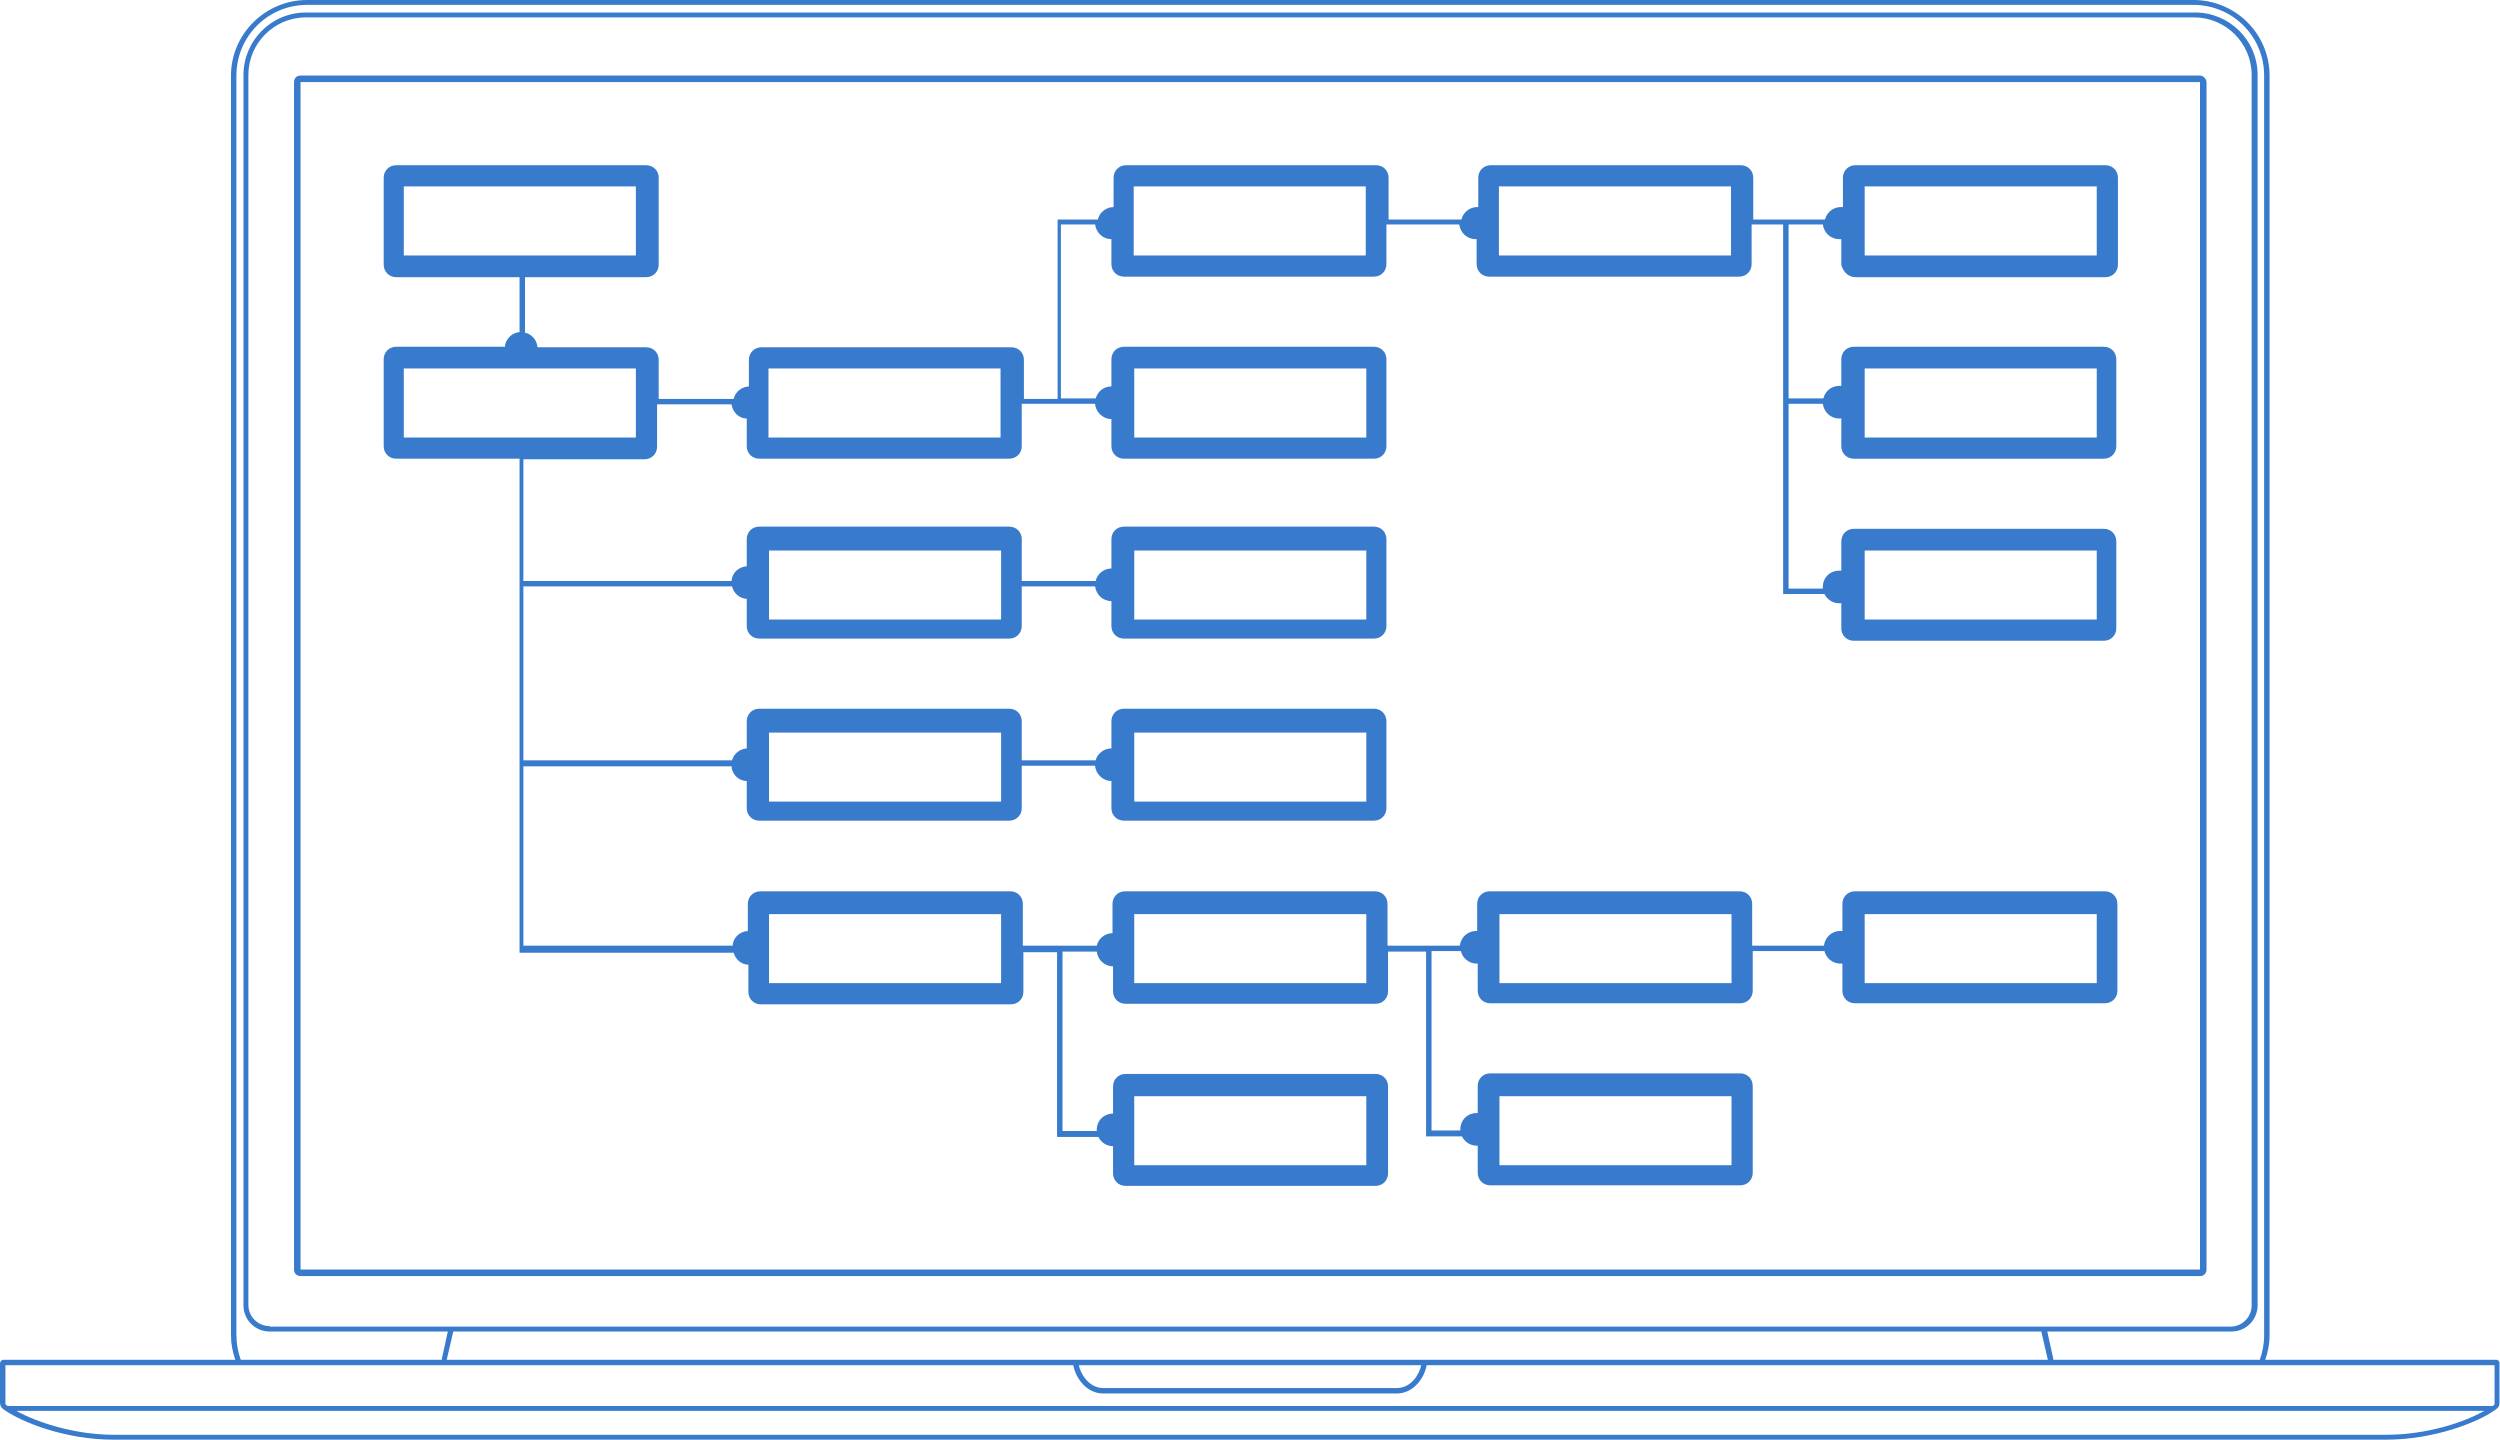 <svg xmlns="http://www.w3.org/2000/svg" version="1.1" x="0" y="0" viewBox="0 0 460 265" enable-background="new 0 0 460 265" preserveAspectratio="xMidYMid meet" xml:space="preserve">
	<path fill="#387ACC" d="M404.7 13.9H55.3c-0.7 0-1.2 0.5-1.2 1.2v218.5c0 0.7 0.5 1.2 1.2 1.2h349.5c0.7 0 1.2-0.5 1.2-1.2V15.1C405.9 14.4 405.4 13.9 404.7 13.9zM404.7 233.6H55.3V15.1h349.5V233.6zM459.3 250.2h-42.5c0.5-1.4 0.8-2.9 0.8-4.5V13.9c0-7.7-6.3-13.9-14-13.9H56.5c-7.7 0-14 6.3-14 13.9v231.8c0 1.6 0.3 3.1 0.8 4.5H0.7c-0.4 0-0.7 0.3-0.7 0.7v7.1c0 0.2 0 0.8 0.5 1.2 0.1 0.1 0.3 0.2 0.4 0.3 0 0 0 0 0 0 3.2 2.2 11.1 5.4 20 5.4H439c8.9 0 16.9-3.2 20-5.4h0c0.2-0.1 0.4-0.3 0.5-0.4 0.4-0.3 0.4-0.8 0.4-1V251C460 250.6 459.7 250.2 459.3 250.2zM43.5 13.9c0-7.2 5.8-13 13-13h347.1c7.2 0 13 5.8 13 13v231.8c0 1.6-0.3 3.1-0.8 4.5h-38l0-0.2 -1.1-5h33.9c2.7 0 4.8-2.2 4.8-4.8v-22.6 -1.2V13.8c0-6.4-5.2-11.5-11.5-11.5H56.3c-6.4 0-11.5 5.2-11.5 11.5v202.6 1.2 22.6c0 2.7 2.2 4.8 4.8 4.8h32.8l-1.1 5 0 0.2H44.3c-0.5-1.4-0.8-2.9-0.8-4.5V13.9zM197.5 250.2h-47.6 -15.1H82.2l1.2-5.2h51.4 15.1 225.7l1.2 5.2H262.5 197.5zM261.5 251.2c-0.3 1.6-1.8 4.2-4.5 4.2h-54c-2.7 0-4.2-2.7-4.5-4.2H261.5zM49.6 244c-2.1 0-3.9-1.7-3.9-3.9v-22.6 -1.2V13.8c0-5.8 4.7-10.6 10.6-10.6h347.4c5.8 0 10.6 4.7 10.6 10.6v202.6 1.2 22.6c0 2.1-1.7 3.9-3.9 3.9H49.6zM439 264H21c-7.5 0-14.4-2.4-18-4.4h454.1C453.4 261.7 446.6 264 439 264zM459 258.2c0 0.1 0 0.2 0 0.2 -0.1 0.1-0.2 0.2-0.3 0.3H1.4c-0.1-0.1-0.2-0.1-0.3-0.2C1 258.4 1 258.4 1 258.1v-6.9h80 1.2 52.5 15.1 47.7c0.3 2 2.2 5.2 5.5 5.2h54c3.3 0 5.2-3.2 5.5-5.2h114.2 1.2H459V258.2z"/>
	<path id="tree" fill="#387ACC" d="M341.4 51h46c1.3 0 2.3-1 2.3-2.3v-16c0-1.3-1-2.3-2.3-2.3h-46c-1.3 0-2.3 1-2.3 2.3v5.4c-0.1 0-0.2 0-0.4 0 -1.4 0-2.6 1-2.9 2.3h-6.4 -1 -5.8v-7.7c0-1.3-1-2.3-2.3-2.3h-46c-1.3 0-2.3 1-2.3 2.3v5.4c-0.1 0-0.1 0-0.2 0 -1.4 0-2.6 1-2.9 2.3h-13.4v-7.7c0-1.3-1-2.3-2.3-2.3h-46c-1.3 0-2.3 1-2.3 2.3v5.4c0 0 0 0 0 0 -1.4 0-2.6 1-2.9 2.3h-7.4v33h-6.2v-7.2c0-1.3-1-2.3-2.3-2.3h-46c-1.3 0-2.3 1-2.3 2.3v4.9c-1.4 0.1-2.5 1-2.8 2.3h-13.8v-7.2c0-1.3-1-2.3-2.3-2.3h-20c-0.1-1.3-1-2.4-2.3-2.7V51h22.3c1.3 0 2.3-1 2.3-2.3v-16c0-1.3-1-2.3-2.3-2.3h-46c-1.3 0-2.3 1-2.3 2.3v16c0 1.3 1 2.3 2.3 2.3h22.7v10.1c-1.4 0.1-2.6 1.3-2.7 2.7h-20c-1.3 0-2.3 1-2.3 2.3v16c0 1.3 1 2.3 2.3 2.3h22.7v55.9 1 34h39.4c0.3 1.2 1.4 2.2 2.7 2.2v5c0 1.3 1 2.3 2.3 2.3h46c1.3 0 2.3-1 2.3-2.3v-7.3h6.2v34h7.6c0.5 1 1.5 1.7 2.7 1.7 0 0 0 0 0 0v5c0 1.3 1 2.3 2.3 2.3h46c1.3 0 2.3-1 2.3-2.3v-16c0-1.3-1-2.3-2.3-2.3h-46c-1.3 0-2.3 1-2.3 2.3v5c0 0 0 0 0 0 -1.7 0-3 1.3-3 3 0 0.1 0 0.2 0 0.2h-6.3v-33h6.3c0.2 1.5 1.4 2.7 3 2.7 0 0 0 0 0 0v4.6c0 1.3 1 2.3 2.3 2.3h46c1.3 0 2.3-1 2.3-2.3v-7.3h7v34h6.6c0.5 1 1.5 1.7 2.7 1.7 0.1 0 0.1 0 0.2 0v5c0 1.3 1 2.3 2.3 2.3h46c1.3 0 2.3-1 2.3-2.3v-16c0-1.3-1-2.3-2.3-2.3h-46c-1.3 0-2.3 1-2.3 2.3v5c-0.1 0-0.1 0-0.2 0 -1.7 0-3 1.3-3 3 0 0.1 0 0.2 0 0.2h-5.3v-33h5.4c0.3 1.3 1.5 2.3 2.9 2.3 0.1 0 0.1 0 0.2 0v5c0 1.3 1 2.3 2.3 2.3h46c1.3 0 2.3-1 2.3-2.3v-7.3h13.2c0.3 1.3 1.5 2.3 2.9 2.3 0.1 0 0.3 0 0.4 0v5c0 1.3 1 2.3 2.3 2.3h46c1.3 0 2.3-1 2.3-2.3v-16c0-1.3-1-2.3-2.3-2.3h-46c-1.3 0-2.3 1-2.3 2.3v5c-0.1 0-0.2 0-0.4 0 -1.6 0-2.8 1.2-3 2.7h-13.2v-7.7c0-1.3-1-2.3-2.3-2.3h-46c-1.3 0-2.3 1-2.3 2.3v5c-0.1 0-0.1 0-0.2 0 -1.6 0-2.8 1.2-3 2.7h-13.3v-7.7c0-1.3-1-2.3-2.3-2.3h-46c-1.3 0-2.3 1-2.3 2.3v5.4c0 0 0 0 0 0 -1.4 0-2.6 1-2.9 2.3h-13.6v-7.7c0-1.3-1-2.3-2.3-2.3h-46c-1.3 0-2.3 1-2.3 2.3v5c-1.5 0.1-2.7 1.2-2.8 2.7H96.3v-33h38.3c0.1 1.5 1.3 2.7 2.8 2.7v5c0 1.3 1 2.3 2.3 2.3h46c1.3 0 2.3-1 2.3-2.3v-7.8h13.5c0.1 1.5 1.4 2.8 3 2.8 0 0 0 0 0 0v5c0 1.3 1 2.3 2.3 2.3h46c1.3 0 2.3-1 2.3-2.3v-16c0-1.3-1-2.3-2.3-2.3h-46c-1.3 0-2.3 1-2.3 2.3v5c0 0 0 0 0 0 -1.4 0-2.6 1-2.9 2.2h-13.6v-7.2c0-1.3-1-2.3-2.3-2.3h-46c-1.3 0-2.3 1-2.3 2.3v5c-1.3 0.1-2.4 1-2.7 2.2H96.3v-32h38.4c0.3 1.3 1.4 2.2 2.7 2.3v5c0 1.3 1 2.3 2.3 2.3h46c1.3 0 2.3-1 2.3-2.3v-7.3h13.5c0.2 1.5 1.4 2.7 3 2.7 0 0 0 0 0 0v4.6c0 1.3 1 2.3 2.3 2.3h46c1.3 0 2.3-1 2.3-2.3v-16c0-1.3-1-2.3-2.3-2.3h-46c-1.3 0-2.3 1-2.3 2.3v5.4c0 0 0 0 0 0 -1.4 0-2.6 1-2.9 2.3h-13.6v-7.7c0-1.3-1-2.3-2.3-2.3h-46c-1.3 0-2.3 1-2.3 2.3v5c-1.5 0.1-2.7 1.2-2.8 2.7H96.3V84.5h22.3c1.3 0 2.3-1 2.3-2.3v-7.8h13.7c0.2 1.4 1.3 2.6 2.8 2.6v5.1c0 1.3 1 2.3 2.3 2.3h46c1.3 0 2.3-1 2.3-2.3v-7.8h6.2 1 6.3c0.1 1.5 1.4 2.8 3 2.8 0 0 0 0 0 0v5c0 1.3 1 2.3 2.3 2.3h46c1.3 0 2.3-1 2.3-2.3v-16c0-1.3-1-2.3-2.3-2.3h-46c-1.3 0-2.3 1-2.3 2.3v5c0 0 0 0 0 0 -1.4 0-2.5 0.9-2.9 2.2h-6.4v-32h6.3c0.2 1.5 1.4 2.7 3 2.7 0 0 0 0 0 0v4.6c0 1.3 1 2.3 2.3 2.3h46c1.3 0 2.3-1 2.3-2.3v-7.3h13.4c0.2 1.5 1.4 2.7 3 2.7 0.1 0 0.1 0 0.2 0v4.6c0 1.3 1 2.3 2.3 2.3h46c1.3 0 2.3-1 2.3-2.3v-7.3h5.8v32 1 35h7.6c0.5 1 1.5 1.7 2.7 1.7 0.1 0 0.3 0 0.4 0v4.6c0 1.3 1 2.3 2.3 2.3h46c1.3 0 2.3-1 2.3-2.3v-16c0-1.3-1-2.3-2.3-2.3h-46c-1.3 0-2.3 1-2.3 2.3v5.4c-0.1 0-0.2 0-0.4 0 -1.7 0-3 1.3-3 3 0 0.1 0 0.2 0 0.3h-6.3v-34h6.3c0.2 1.5 1.4 2.7 3 2.7 0.1 0 0.3 0 0.4 0v5.1c0 1.3 1 2.3 2.3 2.3h46c1.3 0 2.3-1 2.3-2.3v-16c0-1.3-1-2.3-2.3-2.3h-46c-1.3 0-2.3 1-2.3 2.3v4.9c-0.1 0-0.2 0-0.4 0 -1.4 0-2.6 1-2.9 2.3h-6.4v-32h6.3c0.2 1.5 1.4 2.7 3 2.7 0.1 0 0.3 0 0.4 0v4.7C339.1 50 340.1 51 341.4 51zM74.3 34.3h42.7V47H74.3V34.3zM208.7 201.7h42.7v12.7h-42.7V201.7zM275.9 201.7h42.7v12.7h-42.7V201.7zM343.1 168.2h42.7v12.7h-42.7V168.2zM275.9 168.2h42.7v12.7h-42.7V168.2zM208.7 168.2h42.7v12.7h-42.7V168.2zM141.5 168.2h42.7v12.7h-42.7V168.2zM208.7 134.8h42.7v12.7h-42.7V134.8zM141.5 134.8h42.7v12.7h-42.7V134.8zM208.7 101.3h42.7v12.7h-42.7V101.3zM141.5 101.3h42.7v12.7h-42.7V101.3zM116.9 80.5H74.3V67.8h42.7V80.5zM184.1 80.5h-42.7V67.8h42.7V80.5zM208.7 67.8h42.7v12.7h-42.7V67.8zM251.3 47h-42.7V34.3h42.7V47zM318.5 47h-42.7V34.3h42.7V47zM343.1 101.3h42.7v12.7h-42.7V101.3zM343.1 67.8h42.7v12.7h-42.7V67.8zM343.1 34.3h42.7V47h-42.7V34.3z"/>
</svg>